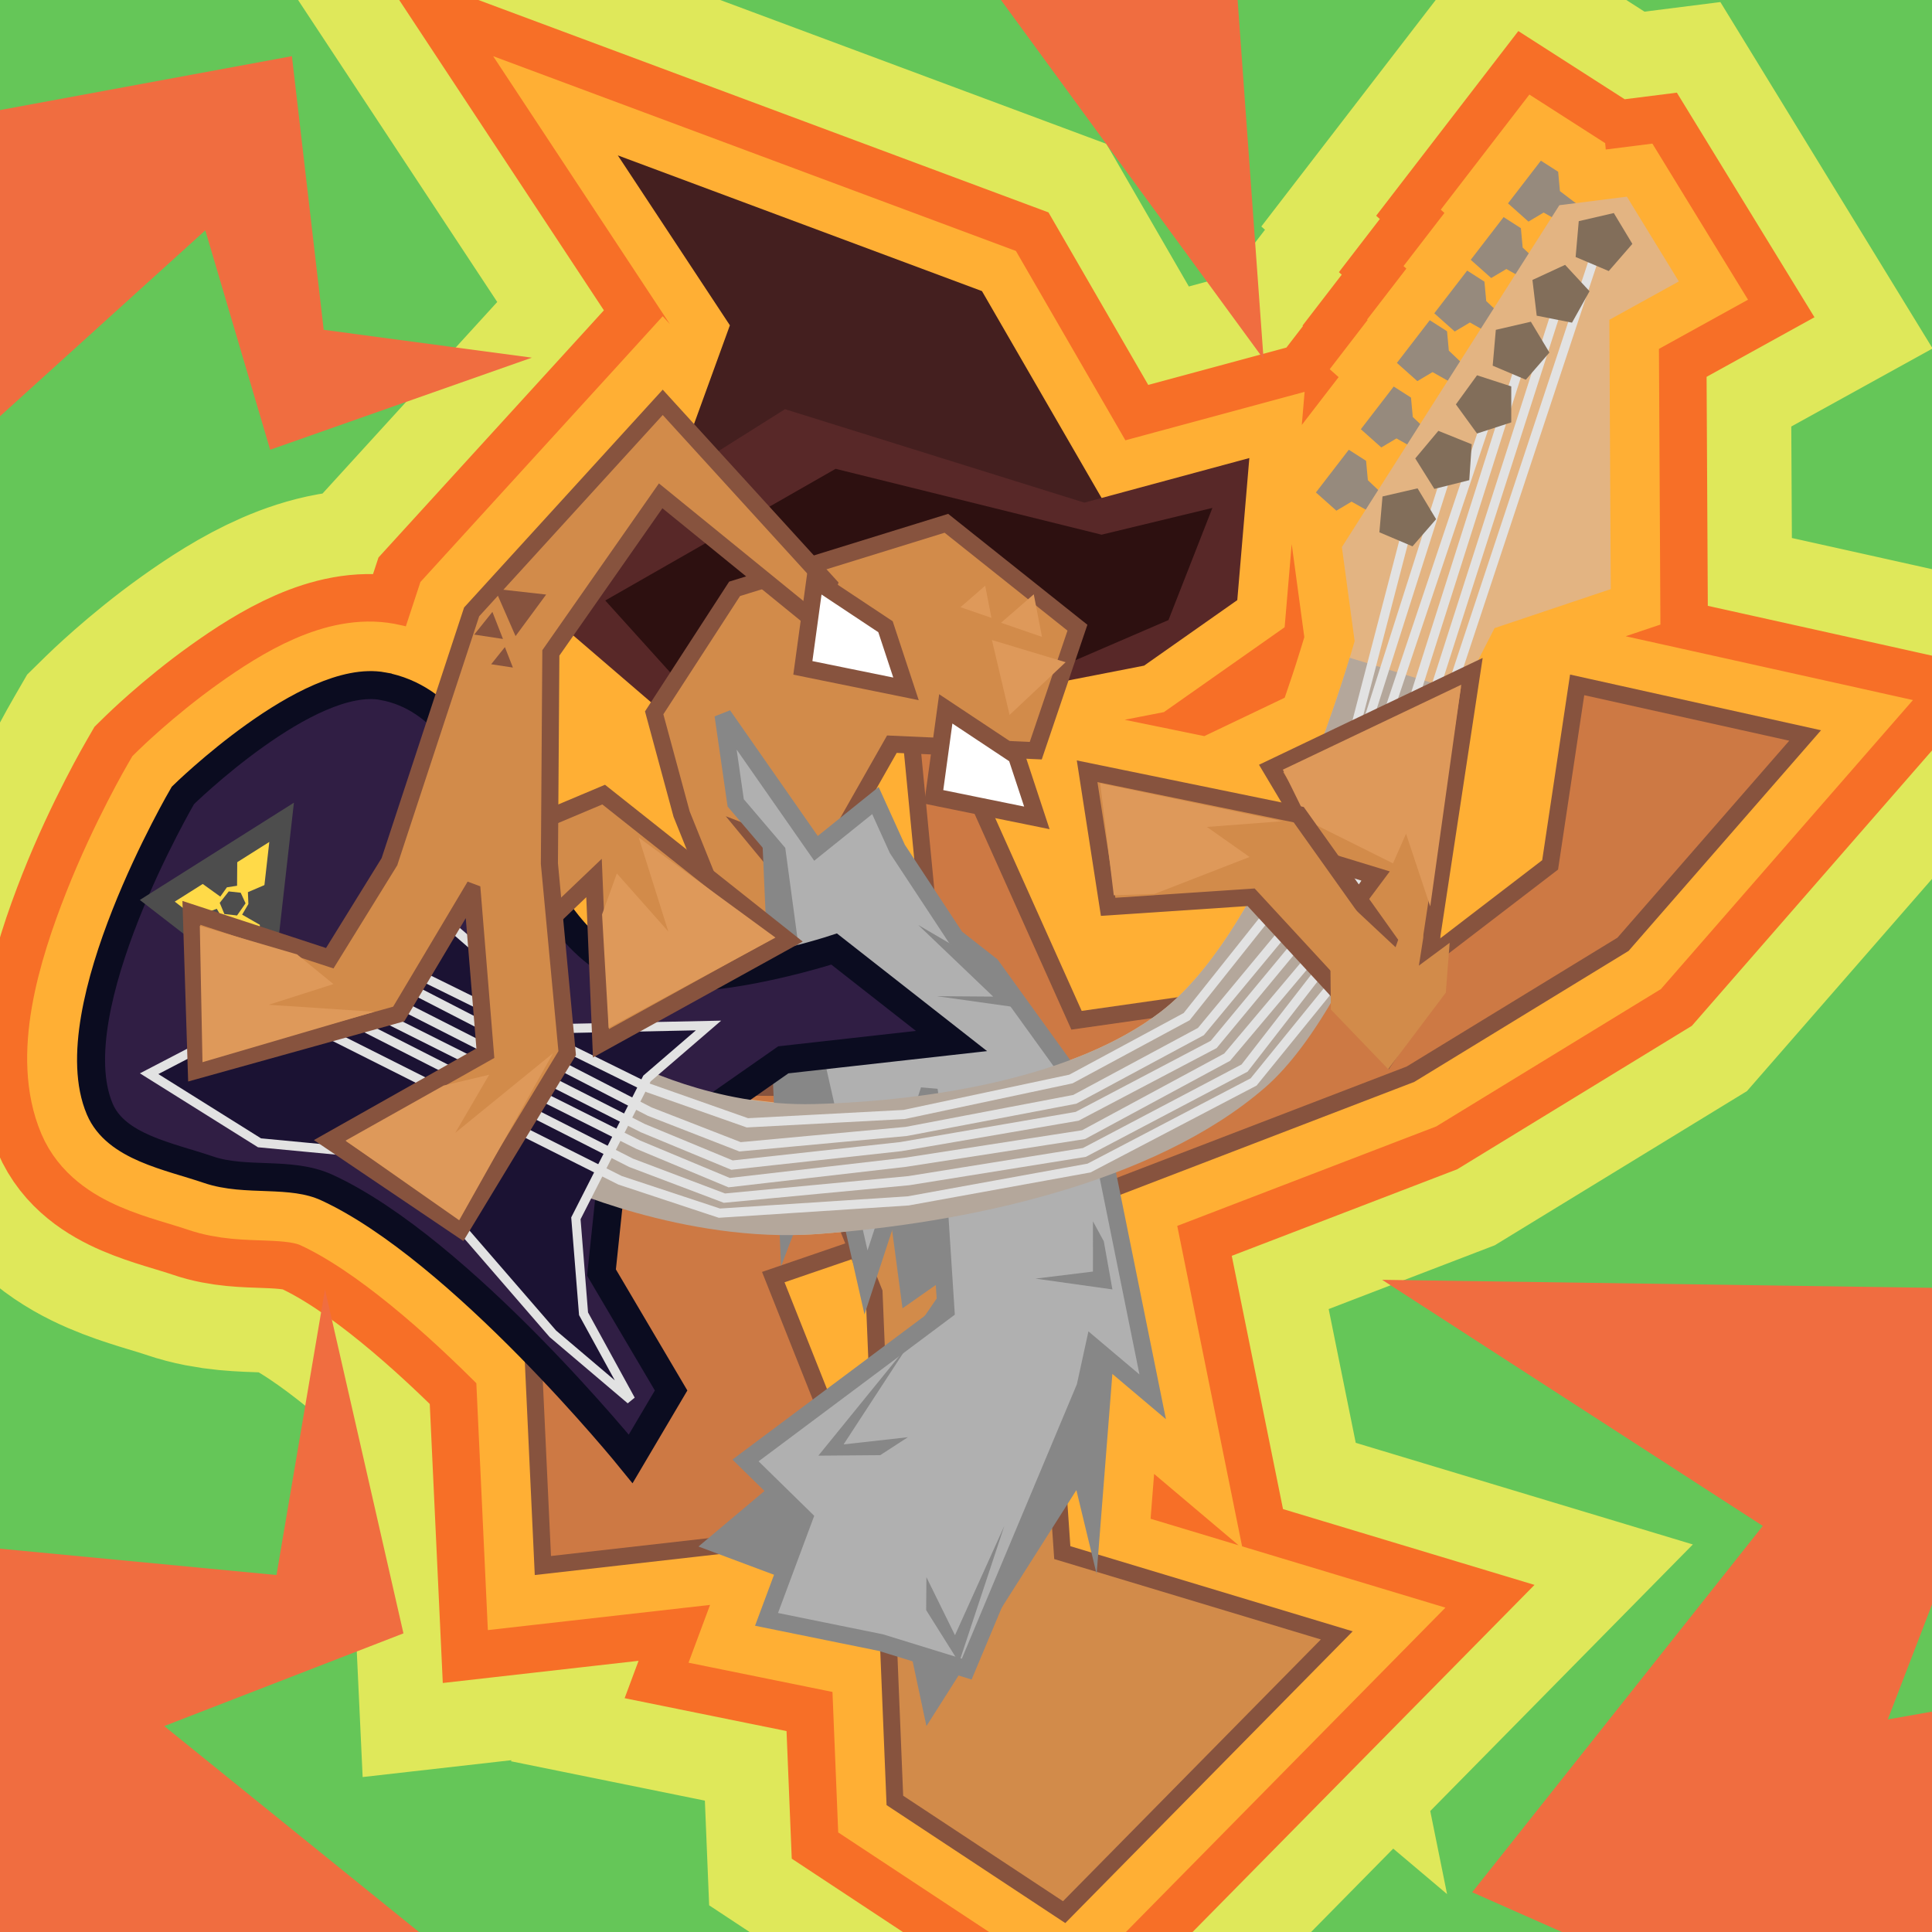 <?xml version="1.0" encoding="UTF-8" standalone="no"?>
<!-- Created with Inkscape (http://www.inkscape.org/) -->

<svg width="146.45mm" height="146.45mm" viewBox="0 0 146.45 146.45" version="1.1" id="svg1" inkscape:version="1.3 (0e150ed6c4, 2023-07-21)" sodipodi:docname="картопель.svg" xmlns:inkscape="http://www.inkscape.org/namespaces/inkscape" xmlns:sodipodi="http://sodipodi.sourceforge.net/DTD/sodipodi-0.dtd" xmlns="http://www.w3.org/2000/svg" xmlns:svg="http://www.w3.org/2000/svg">
  <sodipodi:namedview id="namedview1" pagecolor="#ffffff" bordercolor="#666666" borderopacity="1.0" inkscape:showpageshadow="2" inkscape:pageopacity="0.0" inkscape:pagecheckerboard="0" inkscape:deskcolor="#d1d1d1" inkscape:document-units="mm" inkscape:zoom="0.82394606" inkscape:cx="196.00798" inkscape:cy="475.7593" inkscape:current-layer="layer1" />
  <defs id="defs1" />
  <g inkscape:label="Layer 1" inkscape:groupmode="layer" id="layer1" transform="translate(-4.656,-17.996)">
    <rect style="fill:#65c658;fill-opacity:1;stroke:none;stroke-width:29.754;stroke-linecap:square;stroke-dasharray:none;stroke-opacity:1;paint-order:markers stroke fill" id="rect123" width="146.45" height="146.45" x="4.656" y="17.996" inkscape:export-filename="картопель.png" inkscape:export-xdpi="449" inkscape:export-ydpi="449" />
    <path id="path86-9-9" style="fill:#441f1f;stroke:#dfe85a;stroke-width:27.495;stroke-linecap:square;stroke-dasharray:none;stroke-opacity:1;paint-order:markers stroke fill" inkscape:transform-center-x="-0.025936362" inkscape:transform-center-y="-2.8900562" d="m 51.487,29.774 8.496,12.881 -2.718,7.481 -2.372,-2.603 -0.479,0.526 -14.58,15.986 -2.165,6.579 c -1.104,-0.8 -2.357,-1.395 -3.802,-1.659 -3.488,-0.638 -7.348,1.678 -10.508,3.934 -3.159,2.256 -5.58,4.635 -5.58,4.635 l -0.101,0.099 -0.07,0.121 c 0,0 -2.415,4.115 -4.426,9.203 -2.011,5.088 -3.796,11.15 -1.941,15.523 0.765,1.803 2.368,2.849 4.017,3.559 1.65,0.71 3.429,1.139 4.846,1.623 1.646,0.563 3.311,0.569 4.838,0.627 1.527,0.058 2.904,0.165 4.045,0.689 4.823,2.218 10.568,7.298 15.018,11.816 0.157,0.16 0.28,0.299 0.435,0.457 l 0.753,16.135 13.959,-1.582 4.178,1.562 -1.44,3.866 9.377,1.904 0.117,0.036 0.476,11.655 13.549,8.942 21.785,-22.115 -19.294,-5.817 1.078,-13.691 4.058,3.428 -3.443,-17.014 19.273,-7.402 2.996,-1.15 16.246,-9.932 14.586,-16.725 -1.065,-0.237 -17.959,-3.986 -2.113,14.073 -7.721,5.921 0.008,-0.167 3.201,-21.086 -0.337,0.16 1.241,-2.421 8.808,-2.957 -0.109,-20.412 5.268,-2.909 -3.937,-6.426 -3.879,0.49 -1.198,-0.91 -0.135,-1.47 -1.309,-0.839 -2.492,3.237 1.55,1.381 1.151,-0.685 0.618,0.348 -1.745,2.742 -0.462,-0.438 -0.135,-1.469 -1.309,-0.839 -2.492,3.237 1.55,1.381 1.151,-0.684 0.694,0.391 -1.644,2.584 -0.576,-0.546 -0.135,-1.469 -1.309,-0.839 -2.492,3.237 1.55,1.381 1.151,-0.684 0.829,0.467 -1.576,2.476 -0.852,-0.807 -0.135,-1.47 -1.309,-0.839 -2.492,3.237 1.55,1.381 1.151,-0.685 1.154,0.651 -2.089,3.284 -0.562,-0.533 -0.135,-1.47 -1.309,-0.839 -2.492,3.237 1.55,1.381 1.151,-0.684 0.812,0.457 -2.197,3.454 -0.784,-0.744 -0.135,-1.469 -1.309,-0.839 -2.492,3.238 1.55,1.38 1.151,-0.684 1.075,0.605 -1.807,2.841 0.966,7.127 c 0,0 -0.394,1.349 -0.946,3.069 -0.09,0.28 -0.179,0.547 -0.283,0.859 -0.293,0.882 -0.626,1.855 -1.018,2.936 -0.017,0.046 -0.038,0.099 -0.055,0.145 l -4.95,2.364 1.702,2.855 -15.513,-3.183 1.826,11.781 10.984,-0.733 c -0.116,0.198 -0.226,0.403 -0.343,0.599 -0.113,0.187 -0.229,0.369 -0.343,0.553 -0.31,0.5 -0.627,0.988 -0.95,1.462 -0.144,0.211 -0.289,0.42 -0.436,0.625 -0.308,0.432 -0.622,0.846 -0.941,1.25 -0.16,0.203 -0.319,0.408 -0.482,0.602 -0.427,0.511 -0.861,1 -1.305,1.447 -0.054,0.054 -0.107,0.11 -0.161,0.163 -0.07,0.069 -0.142,0.133 -0.213,0.2 l -7.267,1.036 -6.556,-14.615 4.122,0.839 -1.762,-5.338 1.166,0.053 2.032,-5.995 5.726,-1.117 7.065,-4.967 0.914,-10.77 -11.201,3.028 -9.067,-15.682 z m -3.367,36.4 5.88,5.051 -0.452,0.697 2.162,7.988 1.001,2.487 -6.197,-4.915 -0.353,0.149 -3.184,1.34 0.079,-11.276 z m 24.507,8.895 0.558,0.025 0.775,8.023 -0.716,-1.086 -1.986,-4.377 -0.184,0.148 z m -23.531,10.937 0.088,2.119 c -0.351,-0.382 -0.68,-0.809 -1.005,-1.244 z m 20.117,27.446 0.06,0.149 0.914,4.036 0.136,-0.414 0.152,3.716 -3.135,2.343 -3.216,-8.086 z m 17.035,17.498 1.142,4.733 -1.598,-0.482 -0.219,-3.188 z" />
    <path id="path86-9" style="fill:#441f1f;stroke:#f76f27;stroke-width:14.695;stroke-linecap:square;stroke-dasharray:none;stroke-opacity:1;paint-order:markers stroke fill" inkscape:transform-center-x="-0.025936362" inkscape:transform-center-y="-2.8900562" d="m 51.487,29.774 8.496,12.881 -2.718,7.481 -2.372,-2.603 -0.479,0.526 -14.58,15.986 -2.165,6.579 c -1.104,-0.8 -2.357,-1.395 -3.802,-1.659 -3.488,-0.638 -7.348,1.678 -10.508,3.934 -3.159,2.256 -5.58,4.635 -5.58,4.635 l -0.101,0.099 -0.07,0.121 c 0,0 -2.415,4.115 -4.426,9.203 -2.011,5.088 -3.796,11.15 -1.941,15.523 0.765,1.803 2.368,2.849 4.017,3.559 1.65,0.71 3.429,1.139 4.846,1.623 1.646,0.563 3.311,0.569 4.838,0.627 1.527,0.058 2.904,0.165 4.045,0.689 4.823,2.218 10.568,7.298 15.018,11.816 0.157,0.16 0.28,0.299 0.435,0.457 l 0.753,16.135 13.959,-1.582 4.178,1.562 -1.44,3.866 9.377,1.904 0.117,0.036 0.476,11.655 13.549,8.942 21.785,-22.115 -19.294,-5.817 1.078,-13.691 4.058,3.428 -3.443,-17.014 19.273,-7.402 2.996,-1.15 16.246,-9.932 14.586,-16.725 -1.065,-0.237 -17.959,-3.986 -2.113,14.073 -7.721,5.921 0.008,-0.167 3.201,-21.086 -0.337,0.16 1.241,-2.421 8.808,-2.957 -0.109,-20.412 5.268,-2.909 -3.937,-6.426 -3.879,0.49 -1.198,-0.91 -0.135,-1.47 -1.309,-0.839 -2.492,3.237 1.55,1.381 1.151,-0.685 0.618,0.348 -1.745,2.742 -0.462,-0.438 -0.135,-1.469 -1.309,-0.839 -2.492,3.237 1.55,1.381 1.151,-0.684 0.694,0.391 -1.644,2.584 -0.576,-0.546 -0.135,-1.469 -1.309,-0.839 -2.492,3.237 1.55,1.381 1.151,-0.684 0.829,0.467 -1.576,2.476 -0.852,-0.807 -0.135,-1.47 -1.309,-0.839 -2.492,3.237 1.55,1.381 1.151,-0.685 1.154,0.651 -2.089,3.284 -0.562,-0.533 -0.135,-1.47 -1.309,-0.839 -2.492,3.237 1.55,1.381 1.151,-0.684 0.812,0.457 -2.197,3.454 -0.784,-0.744 -0.135,-1.469 -1.309,-0.839 -2.492,3.238 1.55,1.38 1.151,-0.684 1.075,0.605 -1.807,2.841 0.966,7.127 c 0,0 -0.394,1.349 -0.946,3.069 -0.09,0.28 -0.179,0.547 -0.283,0.859 -0.293,0.882 -0.626,1.855 -1.018,2.936 -0.017,0.046 -0.038,0.099 -0.055,0.145 l -4.95,2.364 1.702,2.855 -15.513,-3.183 1.826,11.781 10.984,-0.733 c -0.116,0.198 -0.226,0.403 -0.343,0.599 -0.113,0.187 -0.229,0.369 -0.343,0.553 -0.31,0.5 -0.627,0.988 -0.95,1.462 -0.144,0.211 -0.289,0.42 -0.436,0.625 -0.308,0.432 -0.622,0.846 -0.941,1.25 -0.16,0.203 -0.319,0.408 -0.482,0.602 -0.427,0.511 -0.861,1 -1.305,1.447 -0.054,0.054 -0.107,0.11 -0.161,0.163 -0.07,0.069 -0.142,0.133 -0.213,0.2 l -7.267,1.036 -6.556,-14.615 4.122,0.839 -1.762,-5.338 1.166,0.053 2.032,-5.995 5.726,-1.117 7.065,-4.967 0.914,-10.77 -11.201,3.028 -9.067,-15.682 z m -3.367,36.4 5.88,5.051 -0.452,0.697 2.162,7.988 1.001,2.487 -6.197,-4.915 -0.353,0.149 -3.184,1.34 0.079,-11.276 z m 24.507,8.895 0.558,0.025 0.775,8.023 -0.716,-1.086 -1.986,-4.377 -0.184,0.148 z m -23.531,10.937 0.088,2.119 c -0.351,-0.382 -0.68,-0.809 -1.005,-1.244 z m 20.117,27.446 0.06,0.149 0.914,4.036 0.136,-0.414 0.152,3.716 -3.135,2.343 -3.216,-8.086 z m 17.035,17.498 1.142,4.733 -1.598,-0.482 -0.219,-3.188 z" />
    <path id="path86" style="fill:#441f1f;stroke:#ffaf34;stroke-width:7.495;stroke-linecap:square;stroke-dasharray:none;stroke-opacity:1;paint-order:markers stroke fill" inkscape:transform-center-x="-0.025936362" inkscape:transform-center-y="-2.8900562" d="m 51.487,29.774 8.496,12.881 -2.718,7.481 -2.372,-2.603 -0.479,0.526 -14.58,15.986 -2.165,6.579 c -1.104,-0.8 -2.357,-1.395 -3.802,-1.659 -3.488,-0.638 -7.348,1.678 -10.508,3.934 -3.159,2.256 -5.58,4.635 -5.58,4.635 l -0.101,0.099 -0.07,0.121 c 0,0 -2.415,4.115 -4.426,9.203 -2.011,5.088 -3.796,11.15 -1.941,15.523 0.765,1.803 2.368,2.849 4.017,3.559 1.65,0.71 3.429,1.139 4.846,1.623 1.646,0.563 3.311,0.569 4.838,0.627 1.527,0.058 2.904,0.165 4.045,0.689 4.823,2.218 10.568,7.298 15.018,11.816 0.157,0.16 0.28,0.299 0.435,0.457 l 0.753,16.135 13.959,-1.582 4.178,1.562 -1.44,3.866 9.377,1.904 0.117,0.036 0.476,11.655 13.549,8.942 21.785,-22.115 -19.294,-5.817 1.078,-13.691 4.058,3.428 -3.443,-17.014 19.273,-7.402 2.996,-1.15 16.246,-9.932 14.586,-16.725 -1.065,-0.237 -17.959,-3.986 -2.113,14.073 -7.721,5.921 0.008,-0.167 3.201,-21.086 -0.337,0.16 1.241,-2.421 8.808,-2.957 -0.109,-20.412 5.268,-2.909 -3.937,-6.426 -3.879,0.49 -1.198,-0.91 -0.135,-1.47 -1.309,-0.839 -2.492,3.237 1.55,1.381 1.151,-0.685 0.618,0.348 -1.745,2.742 -0.462,-0.438 -0.135,-1.469 -1.309,-0.839 -2.492,3.237 1.55,1.381 1.151,-0.684 0.694,0.391 -1.644,2.584 -0.576,-0.546 -0.135,-1.469 -1.309,-0.839 -2.492,3.237 1.55,1.381 1.151,-0.684 0.829,0.467 -1.576,2.476 -0.852,-0.807 -0.135,-1.47 -1.309,-0.839 -2.492,3.237 1.55,1.381 1.151,-0.685 1.154,0.651 -2.089,3.284 -0.562,-0.533 -0.135,-1.47 -1.309,-0.839 -2.492,3.237 1.55,1.381 1.151,-0.684 0.812,0.457 -2.197,3.454 -0.784,-0.744 -0.135,-1.469 -1.309,-0.839 -2.492,3.238 1.55,1.38 1.151,-0.684 1.075,0.605 -1.807,2.841 0.966,7.127 c 0,0 -0.394,1.349 -0.946,3.069 -0.09,0.28 -0.179,0.547 -0.283,0.859 -0.293,0.882 -0.626,1.855 -1.018,2.936 -0.017,0.046 -0.038,0.099 -0.055,0.145 l -4.95,2.364 1.702,2.855 -15.513,-3.183 1.826,11.781 10.984,-0.733 c -0.116,0.198 -0.226,0.403 -0.343,0.599 -0.113,0.187 -0.229,0.369 -0.343,0.553 -0.31,0.5 -0.627,0.988 -0.95,1.462 -0.144,0.211 -0.289,0.42 -0.436,0.625 -0.308,0.432 -0.622,0.846 -0.941,1.25 -0.16,0.203 -0.319,0.408 -0.482,0.602 -0.427,0.511 -0.861,1 -1.305,1.447 -0.054,0.054 -0.107,0.11 -0.161,0.163 -0.07,0.069 -0.142,0.133 -0.213,0.2 l -7.267,1.036 -6.556,-14.615 4.122,0.839 -1.762,-5.338 1.166,0.053 2.032,-5.995 5.726,-1.117 7.065,-4.967 0.914,-10.77 -11.201,3.028 -9.067,-15.682 z m -3.367,36.4 5.88,5.051 -0.452,0.697 2.162,7.988 1.001,2.487 -6.197,-4.915 -0.353,0.149 -3.184,1.34 0.079,-11.276 z m 24.507,8.895 0.558,0.025 0.775,8.023 -0.716,-1.086 -1.986,-4.377 -0.184,0.148 z m -23.531,10.937 0.088,2.119 c -0.351,-0.382 -0.68,-0.809 -1.005,-1.244 z m 20.117,27.446 0.06,0.149 0.914,4.036 0.136,-0.414 0.152,3.716 -3.135,2.343 -3.216,-8.086 z m 17.035,17.498 1.142,4.733 -1.598,-0.482 -0.219,-3.188 z" />
    <path id="path24" style="fill:#441f1f;stroke-width:1.295;stroke-linecap:square;paint-order:markers stroke fill" inkscape:transform-center-x="-0.025936362" inkscape:transform-center-y="-2.8900562" d="M 90.555,59.888 52.233,63.992 59.983,42.655 51.487,29.774 79.091,40.062 Z" sodipodi:nodetypes="cccccc" />
    <path id="path23" style="fill:#582828;fill-opacity:1;stroke-width:1.295;stroke-linecap:square;paint-order:markers stroke fill" inkscape:transform-center-x="-1.856025" inkscape:transform-center-y="-0.3143744" d="M 64.161,49.013 86.852,56.097 99.359,52.716 98.445,63.486 91.38,68.453 58.291,74.91 43.378,62.099 Z" sodipodi:nodetypes="cccccccc" />
    <path id="path25" style="fill:#2d1010;fill-opacity:1;stroke-width:1.295;stroke-linecap:square;paint-order:markers stroke fill" inkscape:transform-center-x="-0.14931951" inkscape:transform-center-y="1.2204694" d="M 88.158,58.526 96.559,56.498 93.23,64.997 74.008,73.291 59.432,73.369 50.537,63.515 67.998,53.534 Z" sodipodi:nodetypes="cccccccc" />
    <path id="path15-0" style="fill:#968a7d;stroke-width:0.695;stroke-linecap:square;paint-order:markers stroke fill" inkscape:transform-center-x="0.32149541" inkscape:transform-center-y="0.043078758" d="m 112.639,50.448 -0.617,1.632 -1.51,-0.851 -1.151,0.684 -1.55,-1.381 2.492,-3.237 1.31,0.839 0.135,1.469 z" sodipodi:nodetypes="ccccccccc" />
    <path id="path15-0-1" style="fill:#968a7d;stroke-width:0.695;stroke-linecap:square;paint-order:markers stroke fill" inkscape:transform-center-x="0.32149443" inkscape:transform-center-y="0.043078521" d="m 115.372,45.421 -0.617,1.632 -1.51,-0.851 -1.151,0.684 -1.55,-1.381 2.492,-3.237 1.31,0.839 0.135,1.469 z" sodipodi:nodetypes="ccccccccc" />
    <path id="path15-0-4" style="fill:#968a7d;stroke-width:0.695;stroke-linecap:square;paint-order:markers stroke fill" inkscape:transform-center-x="0.32149067" inkscape:transform-center-y="0.04307917" d="m 118.206,41.66 -0.617,1.632 -1.51,-0.851 -1.151,0.684 -1.55,-1.381 2.492,-3.237 1.31,0.839 0.135,1.469 z" sodipodi:nodetypes="ccccccccc" />
    <path id="path15-0-16" style="fill:#968a7d;stroke-width:0.695;stroke-linecap:square;paint-order:markers stroke fill" inkscape:transform-center-x="0.32149254" inkscape:transform-center-y="0.04307747" d="m 120.969,37.606 -0.617,1.632 -1.51,-0.851 -1.151,0.684 -1.55,-1.381 2.492,-3.237 1.31,0.839 0.135,1.469 z" sodipodi:nodetypes="ccccccccc" />
    <path id="path15-0-06" style="fill:#968a7d;stroke-width:0.695;stroke-linecap:square;paint-order:markers stroke fill" inkscape:transform-center-x="0.3742307" inkscape:transform-center-y="-0.15615554" d="m 124.993,34.072 -1.816,0.888 -1.51,-0.851 -1.151,0.684 -1.55,-1.381 2.492,-3.237 1.31,0.839 0.135,1.469 z" sodipodi:nodetypes="ccccccccc" />
    <path id="path15-0-0" style="fill:#968a7d;stroke-width:0.695;stroke-linecap:square;paint-order:markers stroke fill" inkscape:transform-center-x="0.3214919" inkscape:transform-center-y="0.043078648" d="m 109.234,55.241 -0.617,1.632 -1.51,-0.851 -1.151,0.684 -1.55,-1.381 2.492,-3.237 1.31,0.839 0.135,1.469 z" sodipodi:nodetypes="ccccccccc" />
    <path id="path11" style="fill:#cd7944;fill-opacity:1;stroke:#87533e;stroke-width:1.295;stroke-linecap:square;stroke-opacity:1;paint-order:markers stroke fill" inkscape:transform-center-x="1.2673998" inkscape:transform-center-y="-3.9719013" d="m 58.963,72.11 32.181,33.143 -27.872,9.55 7.565,19.026 -25.03,2.837 -1.696,-36.331 25.927,0.114 z" sodipodi:nodetypes="cccccccc" />
    <path id="path6" style="fill:#cd7944;fill-opacity:1;stroke:#87533e;stroke-width:1.295;stroke-linecap:square;stroke-opacity:1;paint-order:markers stroke fill" inkscape:transform-center-x="-10.104492" inkscape:transform-center-y="1.3779207" d="m 141.49,73.747 -17.282,-3.836 -2.049,13.645 -10.667,8.18 -25.233,3.598 -13.342,-29.744 4.531,46.94 31.15,-11.963 6.5e-4,-3.4e-4 2.975,-1.142 16.112,-9.849 z" sodipodi:nodetypes="cccccccccccc" />
    <path id="path1" style="fill:#d28b4a;fill-opacity:1;stroke:#87533e;stroke-width:1.287;stroke-linecap:square;stroke-opacity:1;paint-order:markers stroke fill" inkscape:transform-center-x="0.67433945" inkscape:transform-center-y="0.74756463" d="m 76.394,57.663 -16.054,4.968 -6.096,9.4 2.079,7.674 14.59,36.251 1.576,38.516 12.832,8.469 20.666,-20.979 -20.807,-6.274 -1.947,-28.314 -21.498,-26.018 5.396,2.088 5.132,-9.037 10.906,0.492 3.16,-9.322 z" sodipodi:nodetypes="cccccccccccccccc" />
    <path id="rect2" style="fill:#e3b482;stroke-width:1.398;stroke-linecap:square;paint-order:markers stroke fill" d="m 43.9,96.996 c 0,0 14.828,4.897 22.48,4.691 9.041,-0.243 19.795,-2.071 26.224,-6.963 8.81,-6.703 14.736,-28.13 14.736,-28.13 l -0.966,-7.127 16.486,-25.916 5.118,-0.647 3.937,6.426 -5.268,2.909 0.109,20.412 -8.809,2.957 -3.455,6.741 c 0,0 -6.553,20.725 -14.37,27.495 -8.436,7.306 -22.411,10.894 -33.542,11.697 -10.063,0.726 -27.737,-6.43 -27.737,-6.43 z" sodipodi:nodetypes="csscccccccccsscc" />
    <path id="path22" style="fill:#878787;stroke-width:1.295;stroke-linecap:square;paint-order:markers stroke fill" inkscape:transform-center-x="-0.22706338" inkscape:transform-center-y="0.65484638" d="m 63.862,113.986 -1.43,-32.564 -2.031,-7.055 5.273,5.971 5.054,7.418 18.75,28.025 -1.695,21.534 -1.535,-6.365 -11.366,17.887 -1.655,-7.769 -15.625,-5.842 12.216,-10.28 7.256,-10.585 -4.006,2.809 -2.69,-20.23 z" sodipodi:nodetypes="cccccccccccccccc" />
    <path id="path21" style="fill:#b0b0b0;fill-opacity:1;stroke:#878787;stroke-width:1.295;stroke-linecap:square;stroke-opacity:1;paint-order:markers stroke fill" inkscape:transform-center-x="-3.5206456" inkscape:transform-center-y="-2.1639344" d="m 72.678,82.349 4.421,6.709 2.707,2.121 7.795,10.801 4.432,21.899 -4.468,-3.774 -0.658,3.013 -8.971,21.399 -6.509,-2.008 -8.666,-1.761 2.861,-7.683 -4.455,-4.364 15.198,-11.358 -0.933,-14.412 -0.347,-2.308 -4.783,14.585 -5.766,-25.47 -0.972,-7.197 -3.141,-3.686 -0.958,-6.648 7.044,10.096 4.506,-3.623 z" sodipodi:nodetypes="ccccccccccccccccccccccc" />
    <path id="path2" style="fill:#301e44;stroke:#0b0c20;stroke-width:2.122;stroke-linecap:square;stroke-opacity:1;paint-order:markers stroke fill" inkscape:transform-center-x="2.1433526" inkscape:transform-center-y="0.26494806" d="m 33.677,70.009 c 9.297,1.7 9.683,18.013 18.458,21.523 4.9,1.96 15.752,-1.596 15.752,-1.596 l 8.895,6.971 -12.75,1.427 -13.044,9.111 -0.738,7.011 5.277,8.941 -3.062,5.183 c 0,0 -12.87,-15.889 -23.035,-20.566 -2.751,-1.266 -6.118,-0.377 -8.984,-1.357 -2.972,-1.016 -7.002,-1.701 -8.229,-4.593 -3.202,-7.548 6.304,-23.775 6.304,-23.775 0,0 9.492,-9.317 15.155,-8.281 z" sodipodi:nodetypes="sscccccccssscs" />
    <path id="rect2-7" style="fill:#b4a79b;fill-opacity:1;stroke-width:1.398;stroke-linecap:square;paint-order:markers stroke fill" d="m 106.965,67.857 c -1.387,4.582 -6.796,21.111 -14.36,26.866 -6.429,4.892 -17.183,6.72 -26.224,6.963 -7.652,0.206 -13.96,-3.181 -13.96,-3.181 l -4.061,3.399 -1.561,5.888 c 0,0 9.721,4.476 19.784,3.75 11.131,-0.803 25.517,-3.791 33.953,-11.097 7.817,-6.77 13.96,-28.096 13.96,-28.096 l 0.972,-1.896 z" sodipodi:nodetypes="csscccssccc" />
    <path id="path15" style="fill:#1b1233;stroke:#e2e2e2;stroke-width:0.695;stroke-linecap:square;paint-order:markers stroke fill" inkscape:transform-center-x="-0.021339165" inkscape:transform-center-y="0.74214895" d="m 48.31,110.348 0.58,7.234 3.574,6.525 -5.901,-5.006 -11.672,-13.477 -10.565,-1.001 -8.365,-5.238 11.028,-5.74 8.963,-7.949 11.785,10.256 10.627,-0.222 -4.665,4.018 z" sodipodi:nodetypes="ccccccccccccc" />
    <path style="fill:none;fill-opacity:1;stroke:#e2e2e2;stroke-width:0.695;stroke-linecap:square;stroke-dasharray:none;stroke-opacity:1;paint-order:markers stroke fill" d="m 33.633,90.519 20.179,9.949 7.498,2.641 11.883,-0.632 12.642,-2.689 8.772,-4.728 10.521,-13.219 6.342,-24.353" id="path13" sodipodi:nodetypes="cccccccc" />
    <path style="fill:none;fill-opacity:1;stroke:#e2e2e2;stroke-width:0.695;stroke-linecap:square;stroke-dasharray:none;stroke-opacity:1;paint-order:markers stroke fill" d="m 33.147,91.562 20.761,10.698 6.847,2.667 12.597,-1.165 12.776,-2.435 9.559,-5.137 8.394,-10.121 10.277,-32.249" id="path13-3" sodipodi:nodetypes="cccccccc" />
    <path style="fill:none;fill-opacity:1;stroke:#e2e2e2;stroke-width:0.695;stroke-linecap:square;stroke-dasharray:none;stroke-opacity:1;paint-order:markers stroke fill" d="m 32.254,92.778 21.127,10.732 6.765,2.804 12.793,-1.402 13.363,-2.298 10.354,-5.447 8.081,-9.749 12.643,-37.692" id="path13-3-7" sodipodi:nodetypes="cccccccc" />
    <path style="fill:none;fill-opacity:1;stroke:#e2e2e2;stroke-width:0.695;stroke-linecap:square;stroke-dasharray:none;stroke-opacity:1;paint-order:markers stroke fill" d="m 30.868,93.666 22.176,11.105 6.882,2.872 13.361,-1.543 13.506,-2.095 10.882,-5.871 8.886,-10.55 13.35,-42.039" id="path13-3-7-3" sodipodi:nodetypes="cccccccc" />
    <path style="fill:none;fill-opacity:1;stroke:#e2e2e2;stroke-width:0.695;stroke-linecap:square;stroke-dasharray:none;stroke-opacity:1;paint-order:markers stroke fill" d="m 29.278,94.339 23.21,11.798 7.08,2.68 13.983,-1.325 13.305,-2.139 12.14,-6.393 8.911,-11.493 14.489,-45.155" id="path13-3-7-3-9" sodipodi:nodetypes="cccccccc" />
    <path style="fill:none;fill-opacity:1;stroke:#e2e2e2;stroke-width:0.695;stroke-linecap:square;stroke-dasharray:none;stroke-opacity:1;paint-order:markers stroke fill" d="m 27.25,95.202 24.408,12.263 7.53,2.491 14.308,-0.929 13.709,-2.49 12.478,-6.528 8.654,-10.652 17.057,-51.47" id="path13-3-7-3-9-5" sodipodi:nodetypes="cccccccc" />
    <path id="path4" style="fill:#d28b4a;stroke:#87533e;stroke-width:1.295;stroke-linecap:square;stroke-opacity:1;paint-order:markers stroke fill" inkscape:transform-center-y="-1.4630263" d="m 50.415,78.228 13.926,11.046 -14.133,7.807 -0.524,-12.53 -3.413,3.256 -2.669,-6.709 z" sodipodi:nodetypes="ccccccc" inkscape:transform-center-x="-1.2002571" />
    <path id="path16" style="fill:#ffda48;fill-opacity:1;stroke:#4d4d4d;stroke-width:1.52;stroke-linecap:square;stroke-dasharray:none;stroke-opacity:1;paint-order:markers stroke fill" inkscape:transform-center-x="1.4829719" inkscape:transform-center-y="0.24009321" d="M 26.003,80.33 24.627,92.505 16.579,86.278 Z" sodipodi:nodetypes="cccc" />
    <path id="path18" style="fill:#4d4d4d;stroke-width:1.52;stroke-linecap:square;paint-order:markers stroke fill" inkscape:transform-center-x="0.11197073" inkscape:transform-center-y="0.15345431" d="m 21.479,87.556 0.838,0.212 -0.556,2.157 -2.72,-2.262 2.048,-0.78 z" sodipodi:nodetypes="cccccc" />
    <path id="path18-9" style="fill:#4d4d4d;stroke-width:1.52;stroke-linecap:square;paint-order:markers stroke fill" inkscape:transform-center-x="0.36487656" inkscape:transform-center-y="0.089675826" d="m 21.856,85.257 -0.501,0.704 -1.808,-1.301 3.095,-1.714 -0.016,2.192 z" sodipodi:nodetypes="cccccc" />
    <path id="path7" style="fill:#d28b4a;stroke:#87533e;stroke-width:1.295;stroke-linecap:square;stroke-opacity:1;paint-order:markers stroke fill" inkscape:transform-center-x="1.3343077" inkscape:transform-center-y="0.5190463" d="m 116.222,68.979 -15.211,7.266 4.182,7.013 3.742,1.142 -4.748,6.366 5.698,7.192 2.496,-3.676 0.807,-5.142 0.011,-0.249 z" sodipodi:nodetypes="cccccccccc" />
    <path id="path26-8-5-5-6" style="fill:#de995a;stroke-width:3.428;stroke-linecap:square;paint-order:markers stroke fill" inkscape:transform-center-x="1.5128765" inkscape:transform-center-y="0.01026466" d="m 115.423,69.898 -2.352,16.808 -1.835,-5.513 -0.989,2.248 -6.431,-3.207 -1.917,-3.895 z" sodipodi:nodetypes="ccccccc" />
    <path id="path10" style="fill:#d28b4a;stroke:#87533e;stroke-width:1.295;stroke-linecap:square;stroke-opacity:1;paint-order:markers stroke fill" inkscape:transform-center-x="-1.6013944" inkscape:transform-center-y="2.4909575" d="m 107.881,95.096 -8.386,-9.085 -10.839,0.724 -1.594,-10.275 16.04,3.291 6.818,9.583 z" sodipodi:nodetypes="ccccccc" />
    <path id="path12" style="fill:#d28b4a;stroke-width:1.295;stroke-linecap:square;paint-order:markers stroke fill" inkscape:transform-center-x="-1.3841966" inkscape:transform-center-y="-0.031180548" d="m 109.885,99.041 -4.346,-4.521 -0.1,-9.401 6.615,6.187 2.489,-1.842 -0.292,3.778 z" sodipodi:nodetypes="ccccccc" />
    <path sodipodi:type="star" style="fill:#826e5a;fill-opacity:1;stroke:none;stroke-width:0.695;stroke-linecap:square;stroke-dasharray:none;stroke-opacity:1;paint-order:markers stroke fill" id="path14" inkscape:flatsided="true" sodipodi:sides="5" sodipodi:cx="98.382309" sodipodi:cy="35.523602" sodipodi:r1="2.320128" sodipodi:r2="1.160064" sodipodi:arg1="1.0471976" sodipodi:arg2="1.6755161" inkscape:rounded="0" inkscape:randomized="0" d="M 99.542,37.533 96.83,37.248 96.263,34.58 98.625,33.216 100.652,35.041 Z" inkscape:transform-center-x="0.50838678" transform="rotate(16.976,32.338,89.297)" inkscape:transform-center-y="0.0135234" />
    <path sodipodi:type="star" style="fill:#826e5a;fill-opacity:1;stroke:none;stroke-width:0.695;stroke-linecap:square;stroke-dasharray:none;stroke-opacity:1;paint-order:markers stroke fill" id="path14-0" inkscape:flatsided="true" sodipodi:sides="5" sodipodi:cx="98.382309" sodipodi:cy="35.523602" sodipodi:r1="2.320128" sodipodi:r2="1.160064" sodipodi:arg1="1.0471976" sodipodi:arg2="1.6755161" inkscape:rounded="0" inkscape:randomized="0" d="M 99.542,37.533 96.83,37.248 96.263,34.58 98.625,33.216 100.652,35.041 Z" inkscape:transform-center-x="0.69520136" transform="rotate(51.946,88.477,60.501)" inkscape:transform-center-y="-0.47321293" />
    <path sodipodi:type="star" style="fill:#826e5a;fill-opacity:1;stroke:none;stroke-width:0.695;stroke-linecap:square;stroke-dasharray:none;stroke-opacity:1;paint-order:markers stroke fill" id="path14-00" inkscape:flatsided="true" sodipodi:sides="5" sodipodi:cx="98.382309" sodipodi:cy="35.523602" sodipodi:r1="2.320128" sodipodi:r2="1.160064" sodipodi:arg1="1.0471976" sodipodi:arg2="1.6755161" inkscape:rounded="0" inkscape:randomized="0" d="M 99.542,37.533 96.83,37.248 96.263,34.58 98.625,33.216 100.652,35.041 Z" inkscape:transform-center-x="0.25716092" transform="rotate(-24.002,138.734,-2.494)" inkscape:transform-center-y="0.021729284" />
    <path sodipodi:type="star" style="fill:#826e5a;fill-opacity:1;stroke:none;stroke-width:0.695;stroke-linecap:square;stroke-dasharray:none;stroke-opacity:1;paint-order:markers stroke fill" id="path14-5" inkscape:flatsided="true" sodipodi:sides="5" sodipodi:cx="98.382309" sodipodi:cy="35.523602" sodipodi:r1="2.320128" sodipodi:r2="1.160064" sodipodi:arg1="1.0471976" sodipodi:arg2="1.6755161" inkscape:rounded="0" inkscape:randomized="0" d="M 99.542,37.533 96.83,37.248 96.263,34.58 98.625,33.216 100.652,35.041 Z" inkscape:transform-center-x="0.50838651" transform="rotate(16.976,78.948,111.758)" inkscape:transform-center-y="0.013523541" />
    <path sodipodi:type="star" style="fill:#826e5a;fill-opacity:1;stroke:none;stroke-width:0.695;stroke-linecap:square;stroke-dasharray:none;stroke-opacity:1;paint-order:markers stroke fill" id="path14-3" inkscape:flatsided="true" sodipodi:sides="5" sodipodi:cx="98.382309" sodipodi:cy="35.523602" sodipodi:r1="2.320128" sodipodi:r2="1.160064" sodipodi:arg1="1.0471976" sodipodi:arg2="1.6755161" inkscape:rounded="0" inkscape:randomized="0" d="M 99.542,37.533 96.83,37.248 96.263,34.58 98.625,33.216 100.652,35.041 Z" inkscape:transform-center-x="-0.62502924" transform="rotate(149.175,109.948,41.308)" inkscape:transform-center-y="-0.54882025" />
    <path sodipodi:type="star" style="fill:#826e5a;fill-opacity:1;stroke:none;stroke-width:0.695;stroke-linecap:square;stroke-dasharray:none;stroke-opacity:1;paint-order:markers stroke fill" id="path14-1" inkscape:flatsided="true" sodipodi:sides="5" sodipodi:cx="98.382309" sodipodi:cy="35.523602" sodipodi:r1="2.320128" sodipodi:r2="1.160064" sodipodi:arg1="1.0471976" sodipodi:arg2="1.6755161" inkscape:rounded="0" inkscape:randomized="0" d="M 99.542,37.533 96.83,37.248 96.263,34.58 98.625,33.216 100.652,35.041 Z" inkscape:transform-center-x="0.50838764" transform="rotate(16.976,109.692,128.702)" inkscape:transform-center-y="0.013521927" />
    <path id="path18-9-0" style="fill:#4d4d4d;stroke-width:1.52;stroke-linecap:square;paint-order:markers stroke fill" inkscape:transform-center-x="0.37425402" inkscape:transform-center-y="0.053208568" d="m 23.484,86.523 -0.473,0.806 1.922,1.104 0.201,-3.532 -1.685,0.723 z" sodipodi:nodetypes="cccccc" />
    <path id="path19" style="fill:#4d4d4d;stroke-width:1.52;stroke-linecap:square;paint-order:markers stroke fill" inkscape:transform-center-x="0.040991346" inkscape:transform-center-y="-0.058653709" d="m 22.902,85.668 0.368,0.802 -0.646,0.921 -0.959,-0.108 -0.353,-0.849 0.683,-0.867 z" sodipodi:nodetypes="ccccccc" />
    <path id="path3" style="fill:#d28b4a;stroke:#87533e;stroke-width:1.295;stroke-linecap:square;stroke-opacity:1;paint-order:markers stroke fill" inkscape:transform-center-x="0.26415877" inkscape:transform-center-y="1.37102" d="m 54.892,48.494 -14.486,15.885 -6.231,18.938 -2.92e-4,9.56e-4 -4.522,7.314 -10.492,-3.439 0.379,11.938 15.341,-4.272 5.502,-9.239 0.07,0.026 0.995,12.184 -11.768,6.637 9.899,6.684 8.071,-13.323 -1.348,-14.371 0.11,-15.969 8.324,-11.907 11.863,9.654 0.892,-2.922 z" sodipodi:nodetypes="cccccccccccccccccccc" />
    <path id="path20" style="fill:#ffffff;fill-opacity:1;stroke:#87533e;stroke-width:1.295;stroke-linecap:square;stroke-opacity:1;paint-order:markers stroke fill" inkscape:transform-center-x="-0.31240699" inkscape:transform-center-y="-0.72962997" d="m 65.514,68.622 0.914,-6.671 5.351,3.552 1.554,4.71 z" sodipodi:nodetypes="ccccc" />
    <path id="path20-6" style="fill:#ffffff;fill-opacity:1;stroke:#87533e;stroke-width:1.295;stroke-linecap:square;stroke-opacity:1;paint-order:markers stroke fill" inkscape:transform-center-x="-0.3124068" inkscape:transform-center-y="-0.72963031" d="m 75.434,78.401 0.914,-6.671 5.351,3.552 1.554,4.71 z" sodipodi:nodetypes="ccccc" />
    <path sodipodi:type="star" style="fill:#87533e;fill-opacity:1;stroke:none;stroke-width:1.295;stroke-linecap:square;stroke-dasharray:none;stroke-opacity:1;paint-order:markers stroke fill" id="path26" inkscape:flatsided="true" sodipodi:sides="3" sodipodi:cx="41.950111" sodipodi:cy="65.536407" sodipodi:r1="1.2721804" sodipodi:r2="0.63609022" sodipodi:arg1="0.67474094" sodipodi:arg2="1.7219385" inkscape:rounded="0" inkscape:randomized="0" d="M 42.944,66.331 40.765,65.999 42.142,64.279 Z" inkscape:transform-center-x="0.095774957" inkscape:transform-center-y="-0.23147703" transform="translate(-0.161,0.1)" />
    <path sodipodi:type="star" style="fill:#87533e;fill-opacity:1;stroke:none;stroke-width:1.295;stroke-linecap:square;stroke-dasharray:none;stroke-opacity:1;paint-order:markers stroke fill" id="path26-84" inkscape:flatsided="true" sodipodi:sides="3" sodipodi:cx="41.950111" sodipodi:cy="65.536407" sodipodi:r1="1.2721804" sodipodi:r2="0.63609022" sodipodi:arg1="0.67474094" sodipodi:arg2="1.7219385" inkscape:rounded="0" inkscape:randomized="0" d="M 42.944,66.331 40.765,65.999 42.142,64.279 Z" inkscape:transform-center-x="0.072360953" inkscape:transform-center-y="-0.17488865" transform="matrix(0.756,0,0,0.756,11.069,18.452)" />
    <path sodipodi:type="star" style="fill:#87533e;fill-opacity:1;stroke:none;stroke-width:1.295;stroke-linecap:square;stroke-dasharray:none;stroke-opacity:1;paint-order:markers stroke fill" id="path26-8" inkscape:flatsided="true" sodipodi:sides="3" sodipodi:cx="41.950111" sodipodi:cy="65.536407" sodipodi:r1="1.2721804" sodipodi:r2="0.63609022" sodipodi:arg1="0.67474094" sodipodi:arg2="1.7219385" inkscape:rounded="0" inkscape:randomized="0" d="M 42.944,66.331 40.765,65.999 42.142,64.279 Z" inkscape:transform-center-x="-0.12547363" inkscape:transform-center-y="0.4525048" transform="matrix(0.948,1.501,-1.501,0.948,102.588,-61.127)" />
    <path sodipodi:type="star" style="fill:#de995a;fill-opacity:1;stroke:none;stroke-width:1.295;stroke-linecap:square;stroke-dasharray:none;stroke-opacity:1;paint-order:markers stroke fill" id="path26-9" inkscape:flatsided="true" sodipodi:sides="3" sodipodi:cx="41.950111" sodipodi:cy="65.536407" sodipodi:r1="1.2721804" sodipodi:r2="0.63609022" sodipodi:arg1="0.67474094" sodipodi:arg2="1.7219385" inkscape:rounded="0" inkscape:randomized="0" d="M 42.944,66.331 40.765,65.999 42.142,64.279 Z" inkscape:transform-center-x="0.30905965" inkscape:transform-center-y="-0.18064593" transform="matrix(-0.966,1.136,-1.136,-0.966,197.372,80.493)" />
    <path sodipodi:type="star" style="fill:#de995a;fill-opacity:1;stroke:none;stroke-width:1.295;stroke-linecap:square;stroke-dasharray:none;stroke-opacity:1;paint-order:markers stroke fill" id="path26-84-4" inkscape:flatsided="true" sodipodi:sides="3" sodipodi:cx="41.950111" sodipodi:cy="65.536407" sodipodi:r1="1.2721804" sodipodi:r2="0.63609022" sodipodi:arg1="0.67474094" sodipodi:arg2="1.7219385" inkscape:rounded="0" inkscape:randomized="0" d="M 42.944,66.331 40.765,65.999 42.142,64.279 Z" inkscape:transform-center-x="0.23350455" inkscape:transform-center-y="-0.1364835" transform="matrix(-0.729,0.858,-0.858,-0.729,165.681,75.532)" />
    <path sodipodi:type="star" style="fill:#de995a;fill-opacity:1;stroke:none;stroke-width:1.295;stroke-linecap:square;stroke-dasharray:none;stroke-opacity:1;paint-order:markers stroke fill" id="path26-8-5" inkscape:flatsided="true" sodipodi:sides="3" sodipodi:cx="41.950111" sodipodi:cy="65.536407" sodipodi:r1="1.2721804" sodipodi:r2="0.63609022" sodipodi:arg1="0.67474094" sodipodi:arg2="1.7219385" inkscape:rounded="0" inkscape:randomized="0" d="M 42.944,66.331 40.765,65.999 42.142,64.279 Z" inkscape:transform-center-x="-0.48492349" inkscape:transform-center-y="0.38626066" transform="matrix(-2.621,-0.372,0.372,-2.621,167.727,256.341)" />
    <path id="path26-8-5-5" style="fill:#de995a;stroke-width:1.295;stroke-linecap:square;paint-order:markers stroke fill" inkscape:transform-center-x="-0.48492349" inkscape:transform-center-y="0.38626066" transform="matrix(-2.621,-0.372,0.372,-2.621,176.163,267.77)" d="m 43.059,66.531 -5.31,-0.342 2.11,-0.465 -1.33,-0.68 2.544,-1.429 1.151,-0.203 z" sodipodi:nodetypes="ccccccc" />
    <path id="path26-8-5-5-65" style="fill:#de995a;stroke-width:3.428;stroke-linecap:square;paint-order:markers stroke fill" inkscape:transform-center-x="-0.48492349" inkscape:transform-center-y="0.38626066" d="m 19.802,88.18 7.374,2.162 2.755,2.251 -4.913,1.568 8.013,0.529 -13.027,3.822 z" sodipodi:nodetypes="ccccccc" />
    <path id="path26-8-5-5-65-9" style="fill:#de995a;stroke-width:3.428;stroke-linecap:square;paint-order:markers stroke fill" inkscape:transform-center-x="0.89333251" inkscape:transform-center-y="1.8033397" d="m 30.846,104.46 7.44,-4.178 3.448,-0.817 -2.563,4.398 7.409,-6.035 -7.116,12.667 z" sodipodi:nodetypes="ccccccc" />
    <path id="path26-8-5-5-65-9-6" style="fill:#de995a;stroke-width:3.428;stroke-linecap:square;paint-order:markers stroke fill" inkscape:transform-center-x="-1.931389" inkscape:transform-center-y="0.1024242" d="m 50.791,95.912 -0.497,-8.6 1.121,-3.107 3.901,4.402 -2.241,-7.122 10.362,7.583 z" sodipodi:nodetypes="ccccccc" />
    <path id="path27" style="fill:#878787;stroke-width:1.295;stroke-linecap:square;paint-order:markers stroke fill" inkscape:transform-center-x="0.30565386" inkscape:transform-center-y="-0.63464484" d="m 88.979,115.737 -5.829,-0.818 4.355,-0.536 -0.001,-3.808 0.823,1.513 z" sodipodi:nodetypes="cccccc" />
    <path id="path27-6" style="fill:#878787;stroke-width:1.295;stroke-linecap:square;paint-order:markers stroke fill" inkscape:transform-center-x="0.30565386" inkscape:transform-center-y="-0.63464484" d="m 81.5,94.327 -5.829,-0.818 4.269,0.031 -5.678,-5.426 4.825,2.819 z" sodipodi:nodetypes="cccccc" />
    <path id="path27-1" style="fill:#878787;stroke-width:1.295;stroke-linecap:square;paint-order:markers stroke fill" inkscape:transform-center-x="-0.67320014" inkscape:transform-center-y="0.18077016" d="m 66.688,128.339 6.881,-8.467 -4.966,7.613 4.873,-0.545 -2.096,1.361 z" sodipodi:nodetypes="cccccc" />
    <path id="path27-1-6" style="fill:#878787;stroke-width:1.295;stroke-linecap:square;paint-order:markers stroke fill" inkscape:transform-center-x="1.7623574" inkscape:transform-center-y="-0.46987484" d="m 77.357,144.021 3.429,-10.358 -3.74,8.284 -2.166,-4.4 -0.018,2.499 z" sodipodi:nodetypes="cccccc" />
    <path id="path123" style="fill:#f06d40;stroke-width:27.495;stroke-linecap:square;paint-order:markers stroke fill;fill-opacity:1" inkscape:transform-center-x="-2.5357279" inkscape:transform-center-y="0.79750871" d="M 26.783,22.253 29.194,42.996 44.971,45.108 25.134,52.088 20.218,35.457 -3.638,57.062 -13.935,29.774 Z" sodipodi:nodetypes="cccccccc" />
    <path id="path123-4" style="fill:#f06d40;stroke-width:27.495;stroke-linecap:square;paint-order:markers stroke fill;fill-opacity:1" inkscape:transform-center-x="-0.60188745" inkscape:transform-center-y="-2.7625413" d="m -13.454,133.663 39.069,3.724 3.676,-21.65 5.947,26.072 -18.133,7.027 30.174,24.393 -46.798,5.638 z" sodipodi:nodetypes="cccccccc" />
    <path id="path123-4-5" style="fill:#f06d40;stroke-width:27.495;stroke-linecap:square;paint-order:markers stroke fill;fill-opacity:1" inkscape:transform-center-x="-2.9462074" inkscape:transform-center-y="-0.7383213" d="m 116.251,161.433 22.028,-27.769 -28.855,-18.656 50.87,0.742 -12.539,32.583 38.207,-6.758 -26.458,39.011 z" sodipodi:nodetypes="cccccccc" />
    <path id="path123-4-5-8" style="fill:#f06d40;stroke-width:27.495;stroke-linecap:square;paint-order:markers stroke fill;fill-opacity:1" inkscape:transform-center-x="4.0408826" inkscape:transform-center-y="8.6546282" d="M 133.395,11.809 97.96,10.941 100.437,45.212 70.402,4.149 103.967,-5.457 75.567,-31.894 122.644,-34.257 Z" sodipodi:nodetypes="cccccccc" />
  </g>
</svg>
